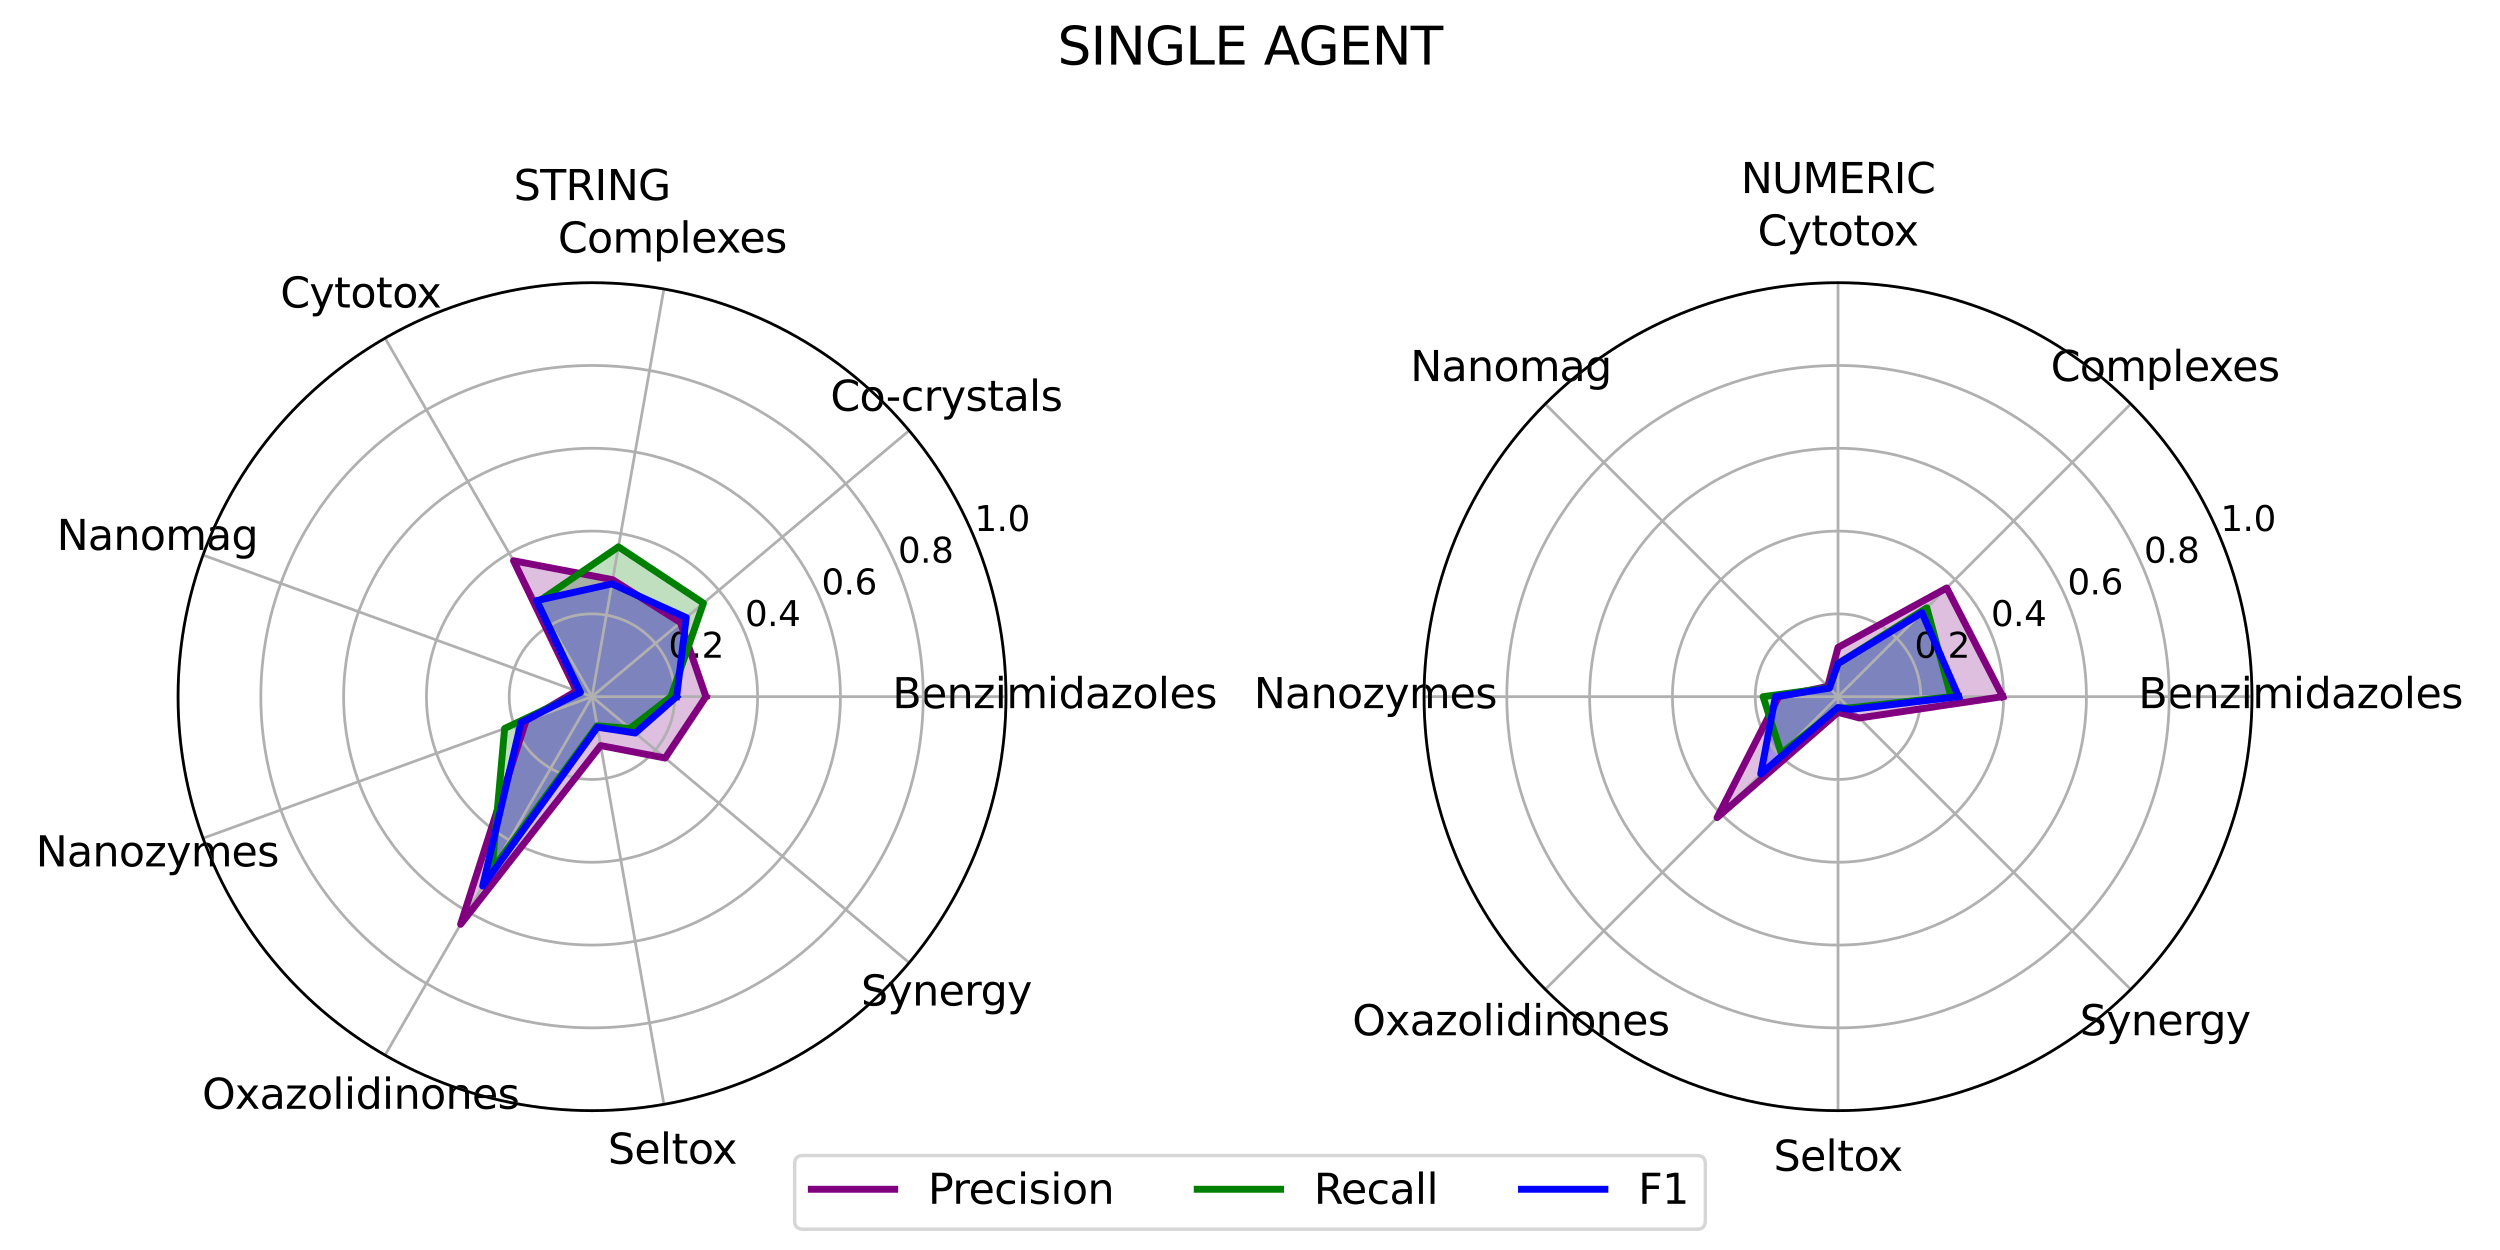 <?xml version="1.0" encoding="utf-8" standalone="no"?>
<!DOCTYPE svg PUBLIC "-//W3C//DTD SVG 1.1//EN"
  "http://www.w3.org/Graphics/SVG/1.1/DTD/svg11.dtd">
<svg xmlns:xlink="http://www.w3.org/1999/xlink" width="720pt" height="360pt" viewBox="0 0 720 360" xmlns="http://www.w3.org/2000/svg" version="1.1">
 <defs>
  <style type="text/css">*{stroke-linejoin: round; stroke-linecap: butt}</style>
 </defs>
 <g id="figure_1">
  <g id="patch_1">
   <path d="M 0 360 
L 720 360 
L 720 0 
L 0 0 
z
" style="fill: #ffffff"/>
  </g>
  <g id="axes_1">
   <g id="patch_2">
    <path d="M 289.734 200.64 
C 289.734 184.983 286.65 169.478 280.658 155.012 
C 274.666 140.547 265.883 127.403 254.812 116.331 
C 243.741 105.26 230.596 96.477 216.131 90.485 
C 201.665 84.494 186.16 81.409 170.503 81.409 
C 154.846 81.409 139.341 84.494 124.876 90.485 
C 110.41 96.477 97.266 105.26 86.194 116.331 
C 75.123 127.403 66.34 140.547 60.349 155.012 
C 54.357 169.478 51.273 184.983 51.273 200.64 
C 51.273 216.297 54.357 231.802 60.349 246.268 
C 66.34 260.733 75.123 273.877 86.194 284.949 
C 97.266 296.02 110.41 304.803 124.876 310.795 
C 139.341 316.786 154.846 319.871 170.503 319.871 
C 186.16 319.871 201.665 316.786 216.131 310.795 
C 230.596 304.803 243.741 296.02 254.812 284.949 
C 265.883 273.877 274.666 260.733 280.658 246.268 
C 286.65 231.802 289.734 216.297 289.734 200.64 
M 170.503 200.64 
C 170.503 200.64 170.503 200.64 170.503 200.64 
C 170.503 200.64 170.503 200.64 170.503 200.64 
C 170.503 200.64 170.503 200.64 170.503 200.64 
C 170.503 200.64 170.503 200.64 170.503 200.64 
C 170.503 200.64 170.503 200.64 170.503 200.64 
C 170.503 200.64 170.503 200.64 170.503 200.64 
C 170.503 200.64 170.503 200.64 170.503 200.64 
C 170.503 200.64 170.503 200.64 170.503 200.64 
C 170.503 200.64 170.503 200.64 170.503 200.64 
C 170.503 200.64 170.503 200.64 170.503 200.64 
C 170.503 200.64 170.503 200.64 170.503 200.64 
C 170.503 200.64 170.503 200.64 170.503 200.64 
C 170.503 200.64 170.503 200.64 170.503 200.64 
C 170.503 200.64 170.503 200.64 170.503 200.64 
C 170.503 200.64 170.503 200.64 170.503 200.64 
C 170.503 200.64 170.503 200.64 170.503 200.64 
z
" style="fill: #ffffff"/>
   </g>
   <g id="patch_3">
    <path d="M 203.302 200.64 
L 195.964 179.276 
L 176.441 166.964 
L 147.899 161.489 
L 166.002 199.002 
L 151.49 207.56 
L 132.656 266.194 
L 172.987 214.729 
L 191.57 218.317 
z
" clip-path="url(#pfe4221597b)" style="fill: #800080; opacity: 0.25; stroke: #800080; stroke-linejoin: miter"/>
   </g>
   <g id="patch_4">
    <path d="M 193.232 200.64 
L 202.588 173.718 
L 178.111 157.496 
L 154.793 173.429 
L 167.195 199.436 
L 145.334 209.801 
L 141.676 250.571 
L 171.983 209.034 
L 181.418 209.798 
z
" clip-path="url(#pfe4221597b)" style="fill: #008000; opacity: 0.25; stroke: #008000; stroke-linejoin: miter"/>
   </g>
   <g id="patch_5">
    <path d="M 194.867 200.64 
L 197.636 177.873 
L 176.232 168.151 
L 154.531 172.975 
L 167.093 199.399 
L 150.047 208.086 
L 139.009 255.189 
L 172.054 209.434 
L 182.978 211.107 
z
" clip-path="url(#pfe4221597b)" style="fill: #0000ff; opacity: 0.25; stroke: #0000ff; stroke-linejoin: miter"/>
   </g>
   <g id="matplotlib.axis_1">
    <g id="xtick_1">
     <g id="line2d_1">
      <path d="M 170.503 200.64 
L 289.734 200.64 
" clip-path="url(#pfe4221597b)" style="fill: none; stroke: #b0b0b0; stroke-width: 0.8; stroke-linecap: square"/>
     </g>
     <g id="text_1">
      <!-- Benzimidazoles -->
      <g transform="translate(257.005 203.951) scale(0.12 -0.12)">
       <defs>
        <path id="DejaVuSans-42" d="M 1259 2228 
L 1259 519 
L 2272 519 
Q 2781 519 3026 730 
Q 3272 941 3272 1375 
Q 3272 1813 3026 2020 
Q 2781 2228 2272 2228 
L 1259 2228 
z
M 1259 4147 
L 1259 2741 
L 2194 2741 
Q 2656 2741 2882 2914 
Q 3109 3088 3109 3444 
Q 3109 3797 2882 3972 
Q 2656 4147 2194 4147 
L 1259 4147 
z
M 628 4666 
L 2241 4666 
Q 2963 4666 3353 4366 
Q 3744 4066 3744 3513 
Q 3744 3084 3544 2831 
Q 3344 2578 2956 2516 
Q 3422 2416 3680 2098 
Q 3938 1781 3938 1306 
Q 3938 681 3513 340 
Q 3088 0 2303 0 
L 628 0 
L 628 4666 
z
" transform="scale(0.016)"/>
        <path id="DejaVuSans-65" d="M 3597 1894 
L 3597 1613 
L 953 1613 
Q 991 1019 1311 708 
Q 1631 397 2203 397 
Q 2534 397 2845 478 
Q 3156 559 3463 722 
L 3463 178 
Q 3153 47 2828 -22 
Q 2503 -91 2169 -91 
Q 1331 -91 842 396 
Q 353 884 353 1716 
Q 353 2575 817 3079 
Q 1281 3584 2069 3584 
Q 2775 3584 3186 3129 
Q 3597 2675 3597 1894 
z
M 3022 2063 
Q 3016 2534 2758 2815 
Q 2500 3097 2075 3097 
Q 1594 3097 1305 2825 
Q 1016 2553 972 2059 
L 3022 2063 
z
" transform="scale(0.016)"/>
        <path id="DejaVuSans-6e" d="M 3513 2113 
L 3513 0 
L 2938 0 
L 2938 2094 
Q 2938 2591 2744 2837 
Q 2550 3084 2163 3084 
Q 1697 3084 1428 2787 
Q 1159 2491 1159 1978 
L 1159 0 
L 581 0 
L 581 3500 
L 1159 3500 
L 1159 2956 
Q 1366 3272 1645 3428 
Q 1925 3584 2291 3584 
Q 2894 3584 3203 3211 
Q 3513 2838 3513 2113 
z
" transform="scale(0.016)"/>
        <path id="DejaVuSans-7a" d="M 353 3500 
L 3084 3500 
L 3084 2975 
L 922 459 
L 3084 459 
L 3084 0 
L 275 0 
L 275 525 
L 2438 3041 
L 353 3041 
L 353 3500 
z
" transform="scale(0.016)"/>
        <path id="DejaVuSans-69" d="M 603 3500 
L 1178 3500 
L 1178 0 
L 603 0 
L 603 3500 
z
M 603 4863 
L 1178 4863 
L 1178 4134 
L 603 4134 
L 603 4863 
z
" transform="scale(0.016)"/>
        <path id="DejaVuSans-6d" d="M 3328 2828 
Q 3544 3216 3844 3400 
Q 4144 3584 4550 3584 
Q 5097 3584 5394 3201 
Q 5691 2819 5691 2113 
L 5691 0 
L 5113 0 
L 5113 2094 
Q 5113 2597 4934 2840 
Q 4756 3084 4391 3084 
Q 3944 3084 3684 2787 
Q 3425 2491 3425 1978 
L 3425 0 
L 2847 0 
L 2847 2094 
Q 2847 2600 2669 2842 
Q 2491 3084 2119 3084 
Q 1678 3084 1418 2786 
Q 1159 2488 1159 1978 
L 1159 0 
L 581 0 
L 581 3500 
L 1159 3500 
L 1159 2956 
Q 1356 3278 1631 3431 
Q 1906 3584 2284 3584 
Q 2666 3584 2933 3390 
Q 3200 3197 3328 2828 
z
" transform="scale(0.016)"/>
        <path id="DejaVuSans-64" d="M 2906 2969 
L 2906 4863 
L 3481 4863 
L 3481 0 
L 2906 0 
L 2906 525 
Q 2725 213 2448 61 
Q 2172 -91 1784 -91 
Q 1150 -91 751 415 
Q 353 922 353 1747 
Q 353 2572 751 3078 
Q 1150 3584 1784 3584 
Q 2172 3584 2448 3432 
Q 2725 3281 2906 2969 
z
M 947 1747 
Q 947 1113 1208 752 
Q 1469 391 1925 391 
Q 2381 391 2643 752 
Q 2906 1113 2906 1747 
Q 2906 2381 2643 2742 
Q 2381 3103 1925 3103 
Q 1469 3103 1208 2742 
Q 947 2381 947 1747 
z
" transform="scale(0.016)"/>
        <path id="DejaVuSans-61" d="M 2194 1759 
Q 1497 1759 1228 1600 
Q 959 1441 959 1056 
Q 959 750 1161 570 
Q 1363 391 1709 391 
Q 2188 391 2477 730 
Q 2766 1069 2766 1631 
L 2766 1759 
L 2194 1759 
z
M 3341 1997 
L 3341 0 
L 2766 0 
L 2766 531 
Q 2569 213 2275 61 
Q 1981 -91 1556 -91 
Q 1019 -91 701 211 
Q 384 513 384 1019 
Q 384 1609 779 1909 
Q 1175 2209 1959 2209 
L 2766 2209 
L 2766 2266 
Q 2766 2663 2505 2880 
Q 2244 3097 1772 3097 
Q 1472 3097 1187 3025 
Q 903 2953 641 2809 
L 641 3341 
Q 956 3463 1253 3523 
Q 1550 3584 1831 3584 
Q 2591 3584 2966 3190 
Q 3341 2797 3341 1997 
z
" transform="scale(0.016)"/>
        <path id="DejaVuSans-6f" d="M 1959 3097 
Q 1497 3097 1228 2736 
Q 959 2375 959 1747 
Q 959 1119 1226 758 
Q 1494 397 1959 397 
Q 2419 397 2687 759 
Q 2956 1122 2956 1747 
Q 2956 2369 2687 2733 
Q 2419 3097 1959 3097 
z
M 1959 3584 
Q 2709 3584 3137 3096 
Q 3566 2609 3566 1747 
Q 3566 888 3137 398 
Q 2709 -91 1959 -91 
Q 1206 -91 779 398 
Q 353 888 353 1747 
Q 353 2609 779 3096 
Q 1206 3584 1959 3584 
z
" transform="scale(0.016)"/>
        <path id="DejaVuSans-6c" d="M 603 4863 
L 1178 4863 
L 1178 0 
L 603 0 
L 603 4863 
z
" transform="scale(0.016)"/>
        <path id="DejaVuSans-73" d="M 2834 3397 
L 2834 2853 
Q 2591 2978 2328 3040 
Q 2066 3103 1784 3103 
Q 1356 3103 1142 2972 
Q 928 2841 928 2578 
Q 928 2378 1081 2264 
Q 1234 2150 1697 2047 
L 1894 2003 
Q 2506 1872 2764 1633 
Q 3022 1394 3022 966 
Q 3022 478 2636 193 
Q 2250 -91 1575 -91 
Q 1294 -91 989 -36 
Q 684 19 347 128 
L 347 722 
Q 666 556 975 473 
Q 1284 391 1588 391 
Q 1994 391 2212 530 
Q 2431 669 2431 922 
Q 2431 1156 2273 1281 
Q 2116 1406 1581 1522 
L 1381 1569 
Q 847 1681 609 1914 
Q 372 2147 372 2553 
Q 372 3047 722 3315 
Q 1072 3584 1716 3584 
Q 2034 3584 2315 3537 
Q 2597 3491 2834 3397 
z
" transform="scale(0.016)"/>
       </defs>
       <use xlink:href="#DejaVuSans-42"/>
       <use xlink:href="#DejaVuSans-65" x="68.604"/>
       <use xlink:href="#DejaVuSans-6e" x="130.127"/>
       <use xlink:href="#DejaVuSans-7a" x="193.506"/>
       <use xlink:href="#DejaVuSans-69" x="245.996"/>
       <use xlink:href="#DejaVuSans-6d" x="273.779"/>
       <use xlink:href="#DejaVuSans-69" x="371.191"/>
       <use xlink:href="#DejaVuSans-64" x="398.975"/>
       <use xlink:href="#DejaVuSans-61" x="462.451"/>
       <use xlink:href="#DejaVuSans-7a" x="523.73"/>
       <use xlink:href="#DejaVuSans-6f" x="576.221"/>
       <use xlink:href="#DejaVuSans-6c" x="637.402"/>
       <use xlink:href="#DejaVuSans-65" x="665.186"/>
       <use xlink:href="#DejaVuSans-73" x="726.709"/>
      </g>
     </g>
    </g>
    <g id="xtick_2">
     <g id="line2d_2">
      <path d="M 170.503 200.64 
L 261.839 124 
" clip-path="url(#pfe4221597b)" style="fill: none; stroke: #b0b0b0; stroke-width: 0.8; stroke-linecap: square"/>
     </g>
     <g id="text_2">
      <!-- Co-crystals -->
      <g transform="translate(239.162 118.312) scale(0.12 -0.12)">
       <defs>
        <path id="DejaVuSans-43" d="M 4122 4306 
L 4122 3641 
Q 3803 3938 3442 4084 
Q 3081 4231 2675 4231 
Q 1875 4231 1450 3742 
Q 1025 3253 1025 2328 
Q 1025 1406 1450 917 
Q 1875 428 2675 428 
Q 3081 428 3442 575 
Q 3803 722 4122 1019 
L 4122 359 
Q 3791 134 3420 21 
Q 3050 -91 2638 -91 
Q 1578 -91 968 557 
Q 359 1206 359 2328 
Q 359 3453 968 4101 
Q 1578 4750 2638 4750 
Q 3056 4750 3426 4639 
Q 3797 4528 4122 4306 
z
" transform="scale(0.016)"/>
        <path id="DejaVuSans-2d" d="M 313 2009 
L 1997 2009 
L 1997 1497 
L 313 1497 
L 313 2009 
z
" transform="scale(0.016)"/>
        <path id="DejaVuSans-63" d="M 3122 3366 
L 3122 2828 
Q 2878 2963 2633 3030 
Q 2388 3097 2138 3097 
Q 1578 3097 1268 2742 
Q 959 2388 959 1747 
Q 959 1106 1268 751 
Q 1578 397 2138 397 
Q 2388 397 2633 464 
Q 2878 531 3122 666 
L 3122 134 
Q 2881 22 2623 -34 
Q 2366 -91 2075 -91 
Q 1284 -91 818 406 
Q 353 903 353 1747 
Q 353 2603 823 3093 
Q 1294 3584 2113 3584 
Q 2378 3584 2631 3529 
Q 2884 3475 3122 3366 
z
" transform="scale(0.016)"/>
        <path id="DejaVuSans-72" d="M 2631 2963 
Q 2534 3019 2420 3045 
Q 2306 3072 2169 3072 
Q 1681 3072 1420 2755 
Q 1159 2438 1159 1844 
L 1159 0 
L 581 0 
L 581 3500 
L 1159 3500 
L 1159 2956 
Q 1341 3275 1631 3429 
Q 1922 3584 2338 3584 
Q 2397 3584 2469 3576 
Q 2541 3569 2628 3553 
L 2631 2963 
z
" transform="scale(0.016)"/>
        <path id="DejaVuSans-79" d="M 2059 -325 
Q 1816 -950 1584 -1140 
Q 1353 -1331 966 -1331 
L 506 -1331 
L 506 -850 
L 844 -850 
Q 1081 -850 1212 -737 
Q 1344 -625 1503 -206 
L 1606 56 
L 191 3500 
L 800 3500 
L 1894 763 
L 2988 3500 
L 3597 3500 
L 2059 -325 
z
" transform="scale(0.016)"/>
        <path id="DejaVuSans-74" d="M 1172 4494 
L 1172 3500 
L 2356 3500 
L 2356 3053 
L 1172 3053 
L 1172 1153 
Q 1172 725 1289 603 
Q 1406 481 1766 481 
L 2356 481 
L 2356 0 
L 1766 0 
Q 1100 0 847 248 
Q 594 497 594 1153 
L 594 3053 
L 172 3053 
L 172 3500 
L 594 3500 
L 594 4494 
L 1172 4494 
z
" transform="scale(0.016)"/>
       </defs>
       <use xlink:href="#DejaVuSans-43"/>
       <use xlink:href="#DejaVuSans-6f" x="69.824"/>
       <use xlink:href="#DejaVuSans-2d" x="132.881"/>
       <use xlink:href="#DejaVuSans-63" x="168.965"/>
       <use xlink:href="#DejaVuSans-72" x="223.945"/>
       <use xlink:href="#DejaVuSans-79" x="265.059"/>
       <use xlink:href="#DejaVuSans-73" x="324.238"/>
       <use xlink:href="#DejaVuSans-74" x="376.338"/>
       <use xlink:href="#DejaVuSans-61" x="415.547"/>
       <use xlink:href="#DejaVuSans-6c" x="476.826"/>
       <use xlink:href="#DejaVuSans-73" x="504.609"/>
      </g>
     </g>
    </g>
    <g id="xtick_3">
     <g id="line2d_3">
      <path d="M 170.503 200.64 
L 191.207 83.221 
" clip-path="url(#pfe4221597b)" style="fill: none; stroke: #b0b0b0; stroke-width: 0.8; stroke-linecap: square"/>
     </g>
     <g id="text_3">
      <!-- Complexes -->
      <g transform="translate(160.689 72.745) scale(0.12 -0.12)">
       <defs>
        <path id="DejaVuSans-70" d="M 1159 525 
L 1159 -1331 
L 581 -1331 
L 581 3500 
L 1159 3500 
L 1159 2969 
Q 1341 3281 1617 3432 
Q 1894 3584 2278 3584 
Q 2916 3584 3314 3078 
Q 3713 2572 3713 1747 
Q 3713 922 3314 415 
Q 2916 -91 2278 -91 
Q 1894 -91 1617 61 
Q 1341 213 1159 525 
z
M 3116 1747 
Q 3116 2381 2855 2742 
Q 2594 3103 2138 3103 
Q 1681 3103 1420 2742 
Q 1159 2381 1159 1747 
Q 1159 1113 1420 752 
Q 1681 391 2138 391 
Q 2594 391 2855 752 
Q 3116 1113 3116 1747 
z
" transform="scale(0.016)"/>
        <path id="DejaVuSans-78" d="M 3513 3500 
L 2247 1797 
L 3578 0 
L 2900 0 
L 1881 1375 
L 863 0 
L 184 0 
L 1544 1831 
L 300 3500 
L 978 3500 
L 1906 2253 
L 2834 3500 
L 3513 3500 
z
" transform="scale(0.016)"/>
       </defs>
       <use xlink:href="#DejaVuSans-43"/>
       <use xlink:href="#DejaVuSans-6f" x="69.824"/>
       <use xlink:href="#DejaVuSans-6d" x="131.006"/>
       <use xlink:href="#DejaVuSans-70" x="228.418"/>
       <use xlink:href="#DejaVuSans-6c" x="291.895"/>
       <use xlink:href="#DejaVuSans-65" x="319.678"/>
       <use xlink:href="#DejaVuSans-78" x="379.451"/>
       <use xlink:href="#DejaVuSans-65" x="435.506"/>
       <use xlink:href="#DejaVuSans-73" x="497.029"/>
      </g>
     </g>
    </g>
    <g id="xtick_4">
     <g id="line2d_4">
      <path d="M 170.503 200.64 
L 110.888 97.383 
" clip-path="url(#pfe4221597b)" style="fill: none; stroke: #b0b0b0; stroke-width: 0.8; stroke-linecap: square"/>
     </g>
     <g id="text_4">
      <!-- Cytotox -->
      <g transform="translate(80.736 88.57) scale(0.12 -0.12)">
       <use xlink:href="#DejaVuSans-43"/>
       <use xlink:href="#DejaVuSans-79" x="69.824"/>
       <use xlink:href="#DejaVuSans-74" x="129.004"/>
       <use xlink:href="#DejaVuSans-6f" x="168.213"/>
       <use xlink:href="#DejaVuSans-74" x="229.395"/>
       <use xlink:href="#DejaVuSans-6f" x="268.604"/>
       <use xlink:href="#DejaVuSans-78" x="326.66"/>
      </g>
     </g>
    </g>
    <g id="xtick_5">
     <g id="line2d_5">
      <path d="M 170.503 200.64 
L 58.463 159.861 
" clip-path="url(#pfe4221597b)" style="fill: none; stroke: #b0b0b0; stroke-width: 0.8; stroke-linecap: square"/>
     </g>
     <g id="text_5">
      <!-- Nanomag -->
      <g transform="translate(16.338 158.384) scale(0.12 -0.12)">
       <defs>
        <path id="DejaVuSans-4e" d="M 628 4666 
L 1478 4666 
L 3547 763 
L 3547 4666 
L 4159 4666 
L 4159 0 
L 3309 0 
L 1241 3903 
L 1241 0 
L 628 0 
L 628 4666 
z
" transform="scale(0.016)"/>
        <path id="DejaVuSans-67" d="M 2906 1791 
Q 2906 2416 2648 2759 
Q 2391 3103 1925 3103 
Q 1463 3103 1205 2759 
Q 947 2416 947 1791 
Q 947 1169 1205 825 
Q 1463 481 1925 481 
Q 2391 481 2648 825 
Q 2906 1169 2906 1791 
z
M 3481 434 
Q 3481 -459 3084 -895 
Q 2688 -1331 1869 -1331 
Q 1566 -1331 1297 -1286 
Q 1028 -1241 775 -1147 
L 775 -588 
Q 1028 -725 1275 -790 
Q 1522 -856 1778 -856 
Q 2344 -856 2625 -561 
Q 2906 -266 2906 331 
L 2906 616 
Q 2728 306 2450 153 
Q 2172 0 1784 0 
Q 1141 0 747 490 
Q 353 981 353 1791 
Q 353 2603 747 3093 
Q 1141 3584 1784 3584 
Q 2172 3584 2450 3431 
Q 2728 3278 2906 2969 
L 2906 3500 
L 3481 3500 
L 3481 434 
z
" transform="scale(0.016)"/>
       </defs>
       <use xlink:href="#DejaVuSans-4e"/>
       <use xlink:href="#DejaVuSans-61" x="74.805"/>
       <use xlink:href="#DejaVuSans-6e" x="136.084"/>
       <use xlink:href="#DejaVuSans-6f" x="199.463"/>
       <use xlink:href="#DejaVuSans-6d" x="260.645"/>
       <use xlink:href="#DejaVuSans-61" x="358.057"/>
       <use xlink:href="#DejaVuSans-67" x="419.336"/>
      </g>
     </g>
    </g>
    <g id="xtick_6">
     <g id="line2d_6">
      <path d="M 170.503 200.64 
L 58.463 241.419 
" clip-path="url(#pfe4221597b)" style="fill: none; stroke: #b0b0b0; stroke-width: 0.8; stroke-linecap: square"/>
     </g>
     <g id="text_6">
      <!-- Nanozymes -->
      <g transform="translate(10.306 249.519) scale(0.12 -0.12)">
       <use xlink:href="#DejaVuSans-4e"/>
       <use xlink:href="#DejaVuSans-61" x="74.805"/>
       <use xlink:href="#DejaVuSans-6e" x="136.084"/>
       <use xlink:href="#DejaVuSans-6f" x="199.463"/>
       <use xlink:href="#DejaVuSans-7a" x="260.645"/>
       <use xlink:href="#DejaVuSans-79" x="313.135"/>
       <use xlink:href="#DejaVuSans-6d" x="372.314"/>
       <use xlink:href="#DejaVuSans-65" x="469.727"/>
       <use xlink:href="#DejaVuSans-73" x="531.25"/>
      </g>
     </g>
    </g>
    <g id="xtick_7">
     <g id="line2d_7">
      <path d="M 170.503 200.64 
L 110.888 303.897 
" clip-path="url(#pfe4221597b)" style="fill: none; stroke: #b0b0b0; stroke-width: 0.8; stroke-linecap: square"/>
     </g>
     <g id="text_7">
      <!-- Oxazolidinones -->
      <g transform="translate(58.213 319.332) scale(0.12 -0.12)">
       <defs>
        <path id="DejaVuSans-4f" d="M 2522 4238 
Q 1834 4238 1429 3725 
Q 1025 3213 1025 2328 
Q 1025 1447 1429 934 
Q 1834 422 2522 422 
Q 3209 422 3611 934 
Q 4013 1447 4013 2328 
Q 4013 3213 3611 3725 
Q 3209 4238 2522 4238 
z
M 2522 4750 
Q 3503 4750 4090 4092 
Q 4678 3434 4678 2328 
Q 4678 1225 4090 567 
Q 3503 -91 2522 -91 
Q 1538 -91 948 565 
Q 359 1222 359 2328 
Q 359 3434 948 4092 
Q 1538 4750 2522 4750 
z
" transform="scale(0.016)"/>
       </defs>
       <use xlink:href="#DejaVuSans-4f"/>
       <use xlink:href="#DejaVuSans-78" x="78.711"/>
       <use xlink:href="#DejaVuSans-61" x="137.891"/>
       <use xlink:href="#DejaVuSans-7a" x="199.17"/>
       <use xlink:href="#DejaVuSans-6f" x="251.66"/>
       <use xlink:href="#DejaVuSans-6c" x="312.842"/>
       <use xlink:href="#DejaVuSans-69" x="340.625"/>
       <use xlink:href="#DejaVuSans-64" x="368.408"/>
       <use xlink:href="#DejaVuSans-69" x="431.885"/>
       <use xlink:href="#DejaVuSans-6e" x="459.668"/>
       <use xlink:href="#DejaVuSans-6f" x="523.047"/>
       <use xlink:href="#DejaVuSans-6e" x="584.229"/>
       <use xlink:href="#DejaVuSans-65" x="647.607"/>
       <use xlink:href="#DejaVuSans-73" x="709.131"/>
      </g>
     </g>
    </g>
    <g id="xtick_8">
     <g id="line2d_8">
      <path d="M 170.503 200.64 
L 191.207 318.059 
" clip-path="url(#pfe4221597b)" style="fill: none; stroke: #b0b0b0; stroke-width: 0.8; stroke-linecap: square"/>
     </g>
     <g id="text_8">
      <!-- Seltox -->
      <g transform="translate(175.083 335.158) scale(0.12 -0.12)">
       <defs>
        <path id="DejaVuSans-53" d="M 3425 4513 
L 3425 3897 
Q 3066 4069 2747 4153 
Q 2428 4238 2131 4238 
Q 1616 4238 1336 4038 
Q 1056 3838 1056 3469 
Q 1056 3159 1242 3001 
Q 1428 2844 1947 2747 
L 2328 2669 
Q 3034 2534 3370 2195 
Q 3706 1856 3706 1288 
Q 3706 609 3251 259 
Q 2797 -91 1919 -91 
Q 1588 -91 1214 -16 
Q 841 59 441 206 
L 441 856 
Q 825 641 1194 531 
Q 1563 422 1919 422 
Q 2459 422 2753 634 
Q 3047 847 3047 1241 
Q 3047 1584 2836 1778 
Q 2625 1972 2144 2069 
L 1759 2144 
Q 1053 2284 737 2584 
Q 422 2884 422 3419 
Q 422 4038 858 4394 
Q 1294 4750 2059 4750 
Q 2388 4750 2728 4690 
Q 3069 4631 3425 4513 
z
" transform="scale(0.016)"/>
       </defs>
       <use xlink:href="#DejaVuSans-53"/>
       <use xlink:href="#DejaVuSans-65" x="63.477"/>
       <use xlink:href="#DejaVuSans-6c" x="125"/>
       <use xlink:href="#DejaVuSans-74" x="152.783"/>
       <use xlink:href="#DejaVuSans-6f" x="191.992"/>
       <use xlink:href="#DejaVuSans-78" x="250.049"/>
      </g>
     </g>
    </g>
    <g id="xtick_9">
     <g id="line2d_9">
      <path d="M 170.503 200.64 
L 261.839 277.28 
" clip-path="url(#pfe4221597b)" style="fill: none; stroke: #b0b0b0; stroke-width: 0.8; stroke-linecap: square"/>
     </g>
     <g id="text_9">
      <!-- Synergy -->
      <g transform="translate(247.987 289.59) scale(0.12 -0.12)">
       <use xlink:href="#DejaVuSans-53"/>
       <use xlink:href="#DejaVuSans-79" x="63.477"/>
       <use xlink:href="#DejaVuSans-6e" x="122.656"/>
       <use xlink:href="#DejaVuSans-65" x="186.035"/>
       <use xlink:href="#DejaVuSans-72" x="247.559"/>
       <use xlink:href="#DejaVuSans-67" x="286.922"/>
       <use xlink:href="#DejaVuSans-79" x="350.398"/>
      </g>
     </g>
    </g>
   </g>
   <g id="matplotlib.axis_2">
    <g id="ytick_1">
     <g id="line2d_10">
      <path d="M 194.349 200.64 
C 194.349 197.509 193.733 194.408 192.534 191.514 
C 191.336 188.621 189.579 185.993 187.365 183.778 
C 185.151 181.564 182.522 179.807 179.629 178.609 
C 176.736 177.411 173.635 176.794 170.503 176.794 
C 167.372 176.794 164.271 177.411 161.378 178.609 
C 158.485 179.807 155.856 181.564 153.641 183.778 
C 151.427 185.993 149.671 188.621 148.472 191.514 
C 147.274 194.408 146.657 197.509 146.657 200.64 
C 146.657 203.771 147.274 206.872 148.472 209.766 
C 149.671 212.659 151.427 215.287 153.641 217.502 
C 155.856 219.716 158.485 221.473 161.378 222.671 
C 164.271 223.869 167.372 224.486 170.503 224.486 
C 173.635 224.486 176.736 223.869 179.629 222.671 
C 182.522 221.473 185.151 219.716 187.365 217.502 
C 189.579 215.287 191.336 212.659 192.534 209.766 
C 193.733 206.872 194.349 203.771 194.349 200.64 
" clip-path="url(#pfe4221597b)" style="fill: none; stroke: #b0b0b0; stroke-width: 0.8; stroke-linecap: square"/>
     </g>
     <g id="text_10">
      <!-- 0.2 -->
      <g transform="translate(192.534 189.435) scale(0.1 -0.1)">
       <defs>
        <path id="DejaVuSans-30" d="M 2034 4250 
Q 1547 4250 1301 3770 
Q 1056 3291 1056 2328 
Q 1056 1369 1301 889 
Q 1547 409 2034 409 
Q 2525 409 2770 889 
Q 3016 1369 3016 2328 
Q 3016 3291 2770 3770 
Q 2525 4250 2034 4250 
z
M 2034 4750 
Q 2819 4750 3233 4129 
Q 3647 3509 3647 2328 
Q 3647 1150 3233 529 
Q 2819 -91 2034 -91 
Q 1250 -91 836 529 
Q 422 1150 422 2328 
Q 422 3509 836 4129 
Q 1250 4750 2034 4750 
z
" transform="scale(0.016)"/>
        <path id="DejaVuSans-2e" d="M 684 794 
L 1344 794 
L 1344 0 
L 684 0 
L 684 794 
z
" transform="scale(0.016)"/>
        <path id="DejaVuSans-32" d="M 1228 531 
L 3431 531 
L 3431 0 
L 469 0 
L 469 531 
Q 828 903 1448 1529 
Q 2069 2156 2228 2338 
Q 2531 2678 2651 2914 
Q 2772 3150 2772 3378 
Q 2772 3750 2511 3984 
Q 2250 4219 1831 4219 
Q 1534 4219 1204 4116 
Q 875 4013 500 3803 
L 500 4441 
Q 881 4594 1212 4672 
Q 1544 4750 1819 4750 
Q 2544 4750 2975 4387 
Q 3406 4025 3406 3419 
Q 3406 3131 3298 2873 
Q 3191 2616 2906 2266 
Q 2828 2175 2409 1742 
Q 1991 1309 1228 531 
z
" transform="scale(0.016)"/>
       </defs>
       <use xlink:href="#DejaVuSans-30"/>
       <use xlink:href="#DejaVuSans-2e" x="63.623"/>
       <use xlink:href="#DejaVuSans-32" x="95.41"/>
      </g>
     </g>
    </g>
    <g id="ytick_2">
     <g id="line2d_11">
      <path d="M 218.195 200.64 
C 218.195 194.377 216.962 188.175 214.565 182.389 
C 212.168 176.603 208.655 171.345 204.227 166.916 
C 199.798 162.488 194.54 158.975 188.754 156.578 
C 182.968 154.181 176.766 152.948 170.503 152.948 
C 164.24 152.948 158.038 154.181 152.252 156.578 
C 146.466 158.975 141.208 162.488 136.78 166.916 
C 132.351 171.345 128.838 176.603 126.441 182.389 
C 124.045 188.175 122.811 194.377 122.811 200.64 
C 122.811 206.903 124.045 213.105 126.441 218.891 
C 128.838 224.677 132.351 229.935 136.78 234.364 
C 141.208 238.792 146.466 242.305 152.252 244.702 
C 158.038 247.099 164.24 248.332 170.503 248.332 
C 176.766 248.332 182.968 247.099 188.754 244.702 
C 194.54 242.305 199.798 238.792 204.227 234.364 
C 208.655 229.935 212.168 224.677 214.565 218.891 
C 216.962 213.105 218.195 206.903 218.195 200.64 
" clip-path="url(#pfe4221597b)" style="fill: none; stroke: #b0b0b0; stroke-width: 0.8; stroke-linecap: square"/>
     </g>
     <g id="text_11">
      <!-- 0.4 -->
      <g transform="translate(214.565 180.309) scale(0.1 -0.1)">
       <defs>
        <path id="DejaVuSans-34" d="M 2419 4116 
L 825 1625 
L 2419 1625 
L 2419 4116 
z
M 2253 4666 
L 3047 4666 
L 3047 1625 
L 3713 1625 
L 3713 1100 
L 3047 1100 
L 3047 0 
L 2419 0 
L 2419 1100 
L 313 1100 
L 313 1709 
L 2253 4666 
z
" transform="scale(0.016)"/>
       </defs>
       <use xlink:href="#DejaVuSans-30"/>
       <use xlink:href="#DejaVuSans-2e" x="63.623"/>
       <use xlink:href="#DejaVuSans-34" x="95.41"/>
      </g>
     </g>
    </g>
    <g id="ytick_3">
     <g id="line2d_12">
      <path d="M 242.042 200.64 
C 242.042 191.246 240.191 181.943 236.596 173.263 
C 233.001 164.584 227.731 156.698 221.088 150.055 
C 214.446 143.412 206.559 138.142 197.88 134.547 
C 189.201 130.952 179.898 129.102 170.503 129.102 
C 161.109 129.102 151.806 130.952 143.127 134.547 
C 134.447 138.142 126.561 143.412 119.918 150.055 
C 113.275 156.698 108.005 164.584 104.41 173.263 
C 100.815 181.943 98.965 191.246 98.965 200.64 
C 98.965 210.034 100.815 219.337 104.41 228.017 
C 108.005 236.696 113.275 244.582 119.918 251.225 
C 126.561 257.868 134.447 263.138 143.127 266.733 
C 151.806 270.328 161.109 272.178 170.503 272.178 
C 179.898 272.178 189.201 270.328 197.88 266.733 
C 206.559 263.138 214.446 257.868 221.088 251.225 
C 227.731 244.582 233.001 236.696 236.596 228.017 
C 240.191 219.337 242.042 210.034 242.042 200.64 
" clip-path="url(#pfe4221597b)" style="fill: none; stroke: #b0b0b0; stroke-width: 0.8; stroke-linecap: square"/>
     </g>
     <g id="text_12">
      <!-- 0.6 -->
      <g transform="translate(236.596 171.184) scale(0.1 -0.1)">
       <defs>
        <path id="DejaVuSans-36" d="M 2113 2584 
Q 1688 2584 1439 2293 
Q 1191 2003 1191 1497 
Q 1191 994 1439 701 
Q 1688 409 2113 409 
Q 2538 409 2786 701 
Q 3034 994 3034 1497 
Q 3034 2003 2786 2293 
Q 2538 2584 2113 2584 
z
M 3366 4563 
L 3366 3988 
Q 3128 4100 2886 4159 
Q 2644 4219 2406 4219 
Q 1781 4219 1451 3797 
Q 1122 3375 1075 2522 
Q 1259 2794 1537 2939 
Q 1816 3084 2150 3084 
Q 2853 3084 3261 2657 
Q 3669 2231 3669 1497 
Q 3669 778 3244 343 
Q 2819 -91 2113 -91 
Q 1303 -91 875 529 
Q 447 1150 447 2328 
Q 447 3434 972 4092 
Q 1497 4750 2381 4750 
Q 2619 4750 2861 4703 
Q 3103 4656 3366 4563 
z
" transform="scale(0.016)"/>
       </defs>
       <use xlink:href="#DejaVuSans-30"/>
       <use xlink:href="#DejaVuSans-2e" x="63.623"/>
       <use xlink:href="#DejaVuSans-36" x="95.41"/>
      </g>
     </g>
    </g>
    <g id="ytick_4">
     <g id="line2d_13">
      <path d="M 265.888 200.64 
C 265.888 188.114 263.42 175.71 258.627 164.138 
C 253.834 152.566 246.807 142.05 237.95 133.193 
C 229.093 124.336 218.578 117.31 207.005 112.516 
C 195.433 107.723 183.029 105.256 170.503 105.256 
C 157.977 105.256 145.573 107.723 134.001 112.516 
C 122.429 117.31 111.913 124.336 103.056 133.193 
C 94.199 142.05 87.173 152.566 82.379 164.138 
C 77.586 175.71 75.119 188.114 75.119 200.64 
C 75.119 213.166 77.586 225.57 82.379 237.142 
C 87.173 248.714 94.199 259.23 103.056 268.087 
C 111.913 276.944 122.429 283.97 134.001 288.764 
C 145.573 293.557 157.977 296.024 170.503 296.024 
C 183.029 296.024 195.433 293.557 207.005 288.764 
C 218.578 283.97 229.093 276.944 237.95 268.087 
C 246.807 259.23 253.834 248.714 258.627 237.142 
C 263.42 225.57 265.888 213.166 265.888 200.64 
" clip-path="url(#pfe4221597b)" style="fill: none; stroke: #b0b0b0; stroke-width: 0.8; stroke-linecap: square"/>
     </g>
     <g id="text_13">
      <!-- 0.8 -->
      <g transform="translate(258.627 162.058) scale(0.1 -0.1)">
       <defs>
        <path id="DejaVuSans-38" d="M 2034 2216 
Q 1584 2216 1326 1975 
Q 1069 1734 1069 1313 
Q 1069 891 1326 650 
Q 1584 409 2034 409 
Q 2484 409 2743 651 
Q 3003 894 3003 1313 
Q 3003 1734 2745 1975 
Q 2488 2216 2034 2216 
z
M 1403 2484 
Q 997 2584 770 2862 
Q 544 3141 544 3541 
Q 544 4100 942 4425 
Q 1341 4750 2034 4750 
Q 2731 4750 3128 4425 
Q 3525 4100 3525 3541 
Q 3525 3141 3298 2862 
Q 3072 2584 2669 2484 
Q 3125 2378 3379 2068 
Q 3634 1759 3634 1313 
Q 3634 634 3220 271 
Q 2806 -91 2034 -91 
Q 1263 -91 848 271 
Q 434 634 434 1313 
Q 434 1759 690 2068 
Q 947 2378 1403 2484 
z
M 1172 3481 
Q 1172 3119 1398 2916 
Q 1625 2713 2034 2713 
Q 2441 2713 2670 2916 
Q 2900 3119 2900 3481 
Q 2900 3844 2670 4047 
Q 2441 4250 2034 4250 
Q 1625 4250 1398 4047 
Q 1172 3844 1172 3481 
z
" transform="scale(0.016)"/>
       </defs>
       <use xlink:href="#DejaVuSans-30"/>
       <use xlink:href="#DejaVuSans-2e" x="63.623"/>
       <use xlink:href="#DejaVuSans-38" x="95.41"/>
      </g>
     </g>
    </g>
    <g id="ytick_5">
     <g id="line2d_14">
      <path d="M 289.734 200.64 
C 289.734 184.983 286.65 169.478 280.658 155.012 
C 274.666 140.547 265.883 127.403 254.812 116.331 
C 243.741 105.26 230.596 96.477 216.131 90.485 
C 201.665 84.494 186.16 81.409 170.503 81.409 
C 154.846 81.409 139.341 84.494 124.876 90.485 
C 110.41 96.477 97.266 105.26 86.194 116.331 
C 75.123 127.403 66.34 140.547 60.349 155.012 
C 54.357 169.478 51.273 184.983 51.273 200.64 
C 51.273 216.297 54.357 231.802 60.349 246.268 
C 66.34 260.733 75.123 273.877 86.194 284.949 
C 97.266 296.02 110.41 304.803 124.876 310.795 
C 139.341 316.786 154.846 319.871 170.503 319.871 
C 186.16 319.871 201.665 316.786 216.131 310.795 
C 230.596 304.803 243.741 296.02 254.812 284.949 
C 265.883 273.877 274.666 260.733 280.658 246.268 
C 286.65 231.802 289.734 216.297 289.734 200.64 
" clip-path="url(#pfe4221597b)" style="fill: none; stroke: #b0b0b0; stroke-width: 0.8; stroke-linecap: square"/>
     </g>
     <g id="text_14">
      <!-- 1.0 -->
      <g transform="translate(280.658 152.933) scale(0.1 -0.1)">
       <defs>
        <path id="DejaVuSans-31" d="M 794 531 
L 1825 531 
L 1825 4091 
L 703 3866 
L 703 4441 
L 1819 4666 
L 2450 4666 
L 2450 531 
L 3481 531 
L 3481 0 
L 794 0 
L 794 531 
z
" transform="scale(0.016)"/>
       </defs>
       <use xlink:href="#DejaVuSans-31"/>
       <use xlink:href="#DejaVuSans-2e" x="63.623"/>
       <use xlink:href="#DejaVuSans-30" x="95.41"/>
      </g>
     </g>
    </g>
   </g>
   <g id="line2d_15">
    <path d="M 203.302 200.64 
L 195.964 179.276 
L 176.441 166.964 
L 147.899 161.489 
L 166.002 199.002 
L 151.49 207.56 
L 132.656 266.194 
L 172.987 214.729 
L 191.57 218.317 
L 203.302 200.64 
" clip-path="url(#pfe4221597b)" style="fill: none; stroke: #800080; stroke-width: 2; stroke-linecap: square"/>
   </g>
   <g id="line2d_16">
    <path d="M 193.232 200.64 
L 202.588 173.718 
L 178.111 157.496 
L 154.793 173.429 
L 167.195 199.436 
L 145.334 209.801 
L 141.676 250.571 
L 171.983 209.034 
L 181.418 209.798 
L 193.232 200.64 
" clip-path="url(#pfe4221597b)" style="fill: none; stroke: #008000; stroke-width: 2; stroke-linecap: square"/>
   </g>
   <g id="line2d_17">
    <path d="M 194.867 200.64 
L 197.636 177.873 
L 176.232 168.151 
L 154.531 172.975 
L 167.093 199.399 
L 150.047 208.086 
L 139.009 255.189 
L 172.054 209.434 
L 182.978 211.107 
L 194.867 200.64 
" clip-path="url(#pfe4221597b)" style="fill: none; stroke: #0000ff; stroke-width: 2; stroke-linecap: square"/>
   </g>
   <g id="patch_6">
    <path d="M 289.734 200.64 
C 289.734 184.983 286.65 169.478 280.658 155.012 
C 274.666 140.547 265.883 127.403 254.812 116.331 
C 243.741 105.26 230.596 96.477 216.131 90.485 
C 201.665 84.494 186.16 81.409 170.503 81.409 
C 154.846 81.409 139.341 84.494 124.876 90.485 
C 110.41 96.477 97.266 105.26 86.194 116.331 
C 75.123 127.403 66.34 140.547 60.349 155.012 
C 54.357 169.478 51.273 184.983 51.273 200.64 
C 51.273 216.297 54.357 231.802 60.349 246.268 
C 66.34 260.733 75.123 273.877 86.194 284.949 
C 97.266 296.02 110.41 304.803 124.876 310.795 
C 139.341 316.786 154.846 319.871 170.503 319.871 
C 186.16 319.871 201.665 316.786 216.131 310.795 
C 230.596 304.803 243.741 296.02 254.812 284.949 
C 265.883 273.877 274.666 260.733 280.658 246.268 
C 286.65 231.802 289.734 216.297 289.734 200.64 
" style="fill: none; stroke: #000000; stroke-width: 0.8; stroke-linejoin: miter; stroke-linecap: square"/>
   </g>
   <g id="text_15">
    <!-- STRING -->
    <g transform="translate(147.953 57.627) scale(0.12 -0.12)">
     <defs>
      <path id="DejaVuSans-54" d="M -19 4666 
L 3928 4666 
L 3928 4134 
L 2272 4134 
L 2272 0 
L 1638 0 
L 1638 4134 
L -19 4134 
L -19 4666 
z
" transform="scale(0.016)"/>
      <path id="DejaVuSans-52" d="M 2841 2188 
Q 3044 2119 3236 1894 
Q 3428 1669 3622 1275 
L 4263 0 
L 3584 0 
L 2988 1197 
Q 2756 1666 2539 1819 
Q 2322 1972 1947 1972 
L 1259 1972 
L 1259 0 
L 628 0 
L 628 4666 
L 2053 4666 
Q 2853 4666 3247 4331 
Q 3641 3997 3641 3322 
Q 3641 2881 3436 2590 
Q 3231 2300 2841 2188 
z
M 1259 4147 
L 1259 2491 
L 2053 2491 
Q 2509 2491 2742 2702 
Q 2975 2913 2975 3322 
Q 2975 3731 2742 3939 
Q 2509 4147 2053 4147 
L 1259 4147 
z
" transform="scale(0.016)"/>
      <path id="DejaVuSans-49" d="M 628 4666 
L 1259 4666 
L 1259 0 
L 628 0 
L 628 4666 
z
" transform="scale(0.016)"/>
      <path id="DejaVuSans-47" d="M 3809 666 
L 3809 1919 
L 2778 1919 
L 2778 2438 
L 4434 2438 
L 4434 434 
Q 4069 175 3628 42 
Q 3188 -91 2688 -91 
Q 1594 -91 976 548 
Q 359 1188 359 2328 
Q 359 3472 976 4111 
Q 1594 4750 2688 4750 
Q 3144 4750 3555 4637 
Q 3966 4525 4313 4306 
L 4313 3634 
Q 3963 3931 3569 4081 
Q 3175 4231 2741 4231 
Q 1884 4231 1454 3753 
Q 1025 3275 1025 2328 
Q 1025 1384 1454 906 
Q 1884 428 2741 428 
Q 3075 428 3337 486 
Q 3600 544 3809 666 
z
" transform="scale(0.016)"/>
     </defs>
     <use xlink:href="#DejaVuSans-53"/>
     <use xlink:href="#DejaVuSans-54" x="63.477"/>
     <use xlink:href="#DejaVuSans-52" x="124.561"/>
     <use xlink:href="#DejaVuSans-49" x="194.043"/>
     <use xlink:href="#DejaVuSans-4e" x="223.535"/>
     <use xlink:href="#DejaVuSans-47" x="298.34"/>
    </g>
   </g>
  </g>
  <g id="axes_2">
   <g id="patch_7">
    <path d="M 648.58 200.64 
C 648.58 184.983 645.496 169.478 639.504 155.012 
C 633.512 140.547 624.729 127.403 613.658 116.331 
C 602.587 105.26 589.442 96.477 574.977 90.485 
C 560.512 84.494 545.007 81.409 529.349 81.409 
C 513.692 81.409 498.187 84.494 483.722 90.485 
C 469.256 96.477 456.112 105.26 445.041 116.331 
C 433.969 127.403 425.186 140.547 419.195 155.012 
C 413.203 169.478 410.119 184.983 410.119 200.64 
C 410.119 216.297 413.203 231.802 419.195 246.268 
C 425.186 260.733 433.969 273.877 445.041 284.949 
C 456.112 296.02 469.256 304.803 483.722 310.795 
C 498.187 316.786 513.692 319.871 529.349 319.871 
C 545.007 319.871 560.512 316.786 574.977 310.795 
C 589.442 304.803 602.587 296.02 613.658 284.949 
C 624.729 273.877 633.512 260.733 639.504 246.268 
C 645.496 231.802 648.58 216.297 648.58 200.64 
M 529.349 200.64 
C 529.349 200.64 529.349 200.64 529.349 200.64 
C 529.349 200.64 529.349 200.64 529.349 200.64 
C 529.349 200.64 529.349 200.64 529.349 200.64 
C 529.349 200.64 529.349 200.64 529.349 200.64 
C 529.349 200.64 529.349 200.64 529.349 200.64 
C 529.349 200.64 529.349 200.64 529.349 200.64 
C 529.349 200.64 529.349 200.64 529.349 200.64 
C 529.349 200.64 529.349 200.64 529.349 200.64 
C 529.349 200.64 529.349 200.64 529.349 200.64 
C 529.349 200.64 529.349 200.64 529.349 200.64 
C 529.349 200.64 529.349 200.64 529.349 200.64 
C 529.349 200.64 529.349 200.64 529.349 200.64 
C 529.349 200.64 529.349 200.64 529.349 200.64 
C 529.349 200.64 529.349 200.64 529.349 200.64 
C 529.349 200.64 529.349 200.64 529.349 200.64 
C 529.349 200.64 529.349 200.64 529.349 200.64 
z
" style="fill: #ffffff"/>
   </g>
   <g id="patch_8">
    <path d="M 576.801 200.64 
L 560.648 169.342 
L 529.349 186.463 
L 526.388 197.679 
L 512.267 200.64 
L 494.526 235.463 
L 529.349 205.166 
L 535.485 206.776 
z
" clip-path="url(#p2b7bd4a883)" style="fill: #800080; opacity: 0.25; stroke: #800080; stroke-linejoin: miter"/>
   </g>
   <g id="patch_9">
    <path d="M 561.892 200.64 
L 554.929 175.06 
L 529.349 191.094 
L 526.783 198.074 
L 507.768 200.64 
L 513.004 216.986 
L 529.349 203.925 
L 532.592 203.883 
z
" clip-path="url(#p2b7bd4a883)" style="fill: #008000; opacity: 0.25; stroke: #008000; stroke-linejoin: miter"/>
   </g>
   <g id="patch_10">
    <path d="M 564.092 200.64 
L 553.527 176.463 
L 529.349 191.116 
L 526.883 198.173 
L 511.322 200.64 
L 507.101 222.888 
L 529.349 203.775 
L 533.023 204.313 
z
" clip-path="url(#p2b7bd4a883)" style="fill: #0000ff; opacity: 0.25; stroke: #0000ff; stroke-linejoin: miter"/>
   </g>
   <g id="matplotlib.axis_3">
    <g id="xtick_10">
     <g id="line2d_18">
      <path d="M 529.349 200.64 
L 648.58 200.64 
" clip-path="url(#p2b7bd4a883)" style="fill: none; stroke: #b0b0b0; stroke-width: 0.8; stroke-linecap: square"/>
     </g>
     <g id="text_16">
      <!-- Benzimidazoles -->
      <g transform="translate(615.851 203.951) scale(0.12 -0.12)">
       <use xlink:href="#DejaVuSans-42"/>
       <use xlink:href="#DejaVuSans-65" x="68.604"/>
       <use xlink:href="#DejaVuSans-6e" x="130.127"/>
       <use xlink:href="#DejaVuSans-7a" x="193.506"/>
       <use xlink:href="#DejaVuSans-69" x="245.996"/>
       <use xlink:href="#DejaVuSans-6d" x="273.779"/>
       <use xlink:href="#DejaVuSans-69" x="371.191"/>
       <use xlink:href="#DejaVuSans-64" x="398.975"/>
       <use xlink:href="#DejaVuSans-61" x="462.451"/>
       <use xlink:href="#DejaVuSans-7a" x="523.73"/>
       <use xlink:href="#DejaVuSans-6f" x="576.221"/>
       <use xlink:href="#DejaVuSans-6c" x="637.402"/>
       <use xlink:href="#DejaVuSans-65" x="665.186"/>
       <use xlink:href="#DejaVuSans-73" x="726.709"/>
      </g>
     </g>
    </g>
    <g id="xtick_11">
     <g id="line2d_19">
      <path d="M 529.349 200.64 
L 613.658 116.331 
" clip-path="url(#p2b7bd4a883)" style="fill: none; stroke: #b0b0b0; stroke-width: 0.8; stroke-linecap: square"/>
     </g>
     <g id="text_17">
      <!-- Complexes -->
      <g transform="translate(590.608 109.743) scale(0.12 -0.12)">
       <use xlink:href="#DejaVuSans-43"/>
       <use xlink:href="#DejaVuSans-6f" x="69.824"/>
       <use xlink:href="#DejaVuSans-6d" x="131.006"/>
       <use xlink:href="#DejaVuSans-70" x="228.418"/>
       <use xlink:href="#DejaVuSans-6c" x="291.895"/>
       <use xlink:href="#DejaVuSans-65" x="319.678"/>
       <use xlink:href="#DejaVuSans-78" x="379.451"/>
       <use xlink:href="#DejaVuSans-65" x="435.506"/>
       <use xlink:href="#DejaVuSans-73" x="497.029"/>
      </g>
     </g>
    </g>
    <g id="xtick_12">
     <g id="line2d_20">
      <path d="M 529.349 200.64 
L 529.349 81.409 
" clip-path="url(#p2b7bd4a883)" style="fill: none; stroke: #b0b0b0; stroke-width: 0.8; stroke-linecap: square"/>
     </g>
     <g id="text_18">
      <!-- Cytotox -->
      <g transform="translate(506.198 70.721) scale(0.12 -0.12)">
       <use xlink:href="#DejaVuSans-43"/>
       <use xlink:href="#DejaVuSans-79" x="69.824"/>
       <use xlink:href="#DejaVuSans-74" x="129.004"/>
       <use xlink:href="#DejaVuSans-6f" x="168.213"/>
       <use xlink:href="#DejaVuSans-74" x="229.395"/>
       <use xlink:href="#DejaVuSans-6f" x="268.604"/>
       <use xlink:href="#DejaVuSans-78" x="326.66"/>
      </g>
     </g>
    </g>
    <g id="xtick_13">
     <g id="line2d_21">
      <path d="M 529.349 200.64 
L 445.041 116.331 
" clip-path="url(#p2b7bd4a883)" style="fill: none; stroke: #b0b0b0; stroke-width: 0.8; stroke-linecap: square"/>
     </g>
     <g id="text_19">
      <!-- Nanomag -->
      <g transform="translate(406.171 109.743) scale(0.12 -0.12)">
       <use xlink:href="#DejaVuSans-4e"/>
       <use xlink:href="#DejaVuSans-61" x="74.805"/>
       <use xlink:href="#DejaVuSans-6e" x="136.084"/>
       <use xlink:href="#DejaVuSans-6f" x="199.463"/>
       <use xlink:href="#DejaVuSans-6d" x="260.645"/>
       <use xlink:href="#DejaVuSans-61" x="358.057"/>
       <use xlink:href="#DejaVuSans-67" x="419.336"/>
      </g>
     </g>
    </g>
    <g id="xtick_14">
     <g id="line2d_22">
      <path d="M 529.349 200.64 
L 410.119 200.64 
" clip-path="url(#p2b7bd4a883)" style="fill: none; stroke: #b0b0b0; stroke-width: 0.8; stroke-linecap: square"/>
     </g>
     <g id="text_20">
      <!-- Nanozymes -->
      <g transform="translate(361.117 203.951) scale(0.12 -0.12)">
       <use xlink:href="#DejaVuSans-4e"/>
       <use xlink:href="#DejaVuSans-61" x="74.805"/>
       <use xlink:href="#DejaVuSans-6e" x="136.084"/>
       <use xlink:href="#DejaVuSans-6f" x="199.463"/>
       <use xlink:href="#DejaVuSans-7a" x="260.645"/>
       <use xlink:href="#DejaVuSans-79" x="313.135"/>
       <use xlink:href="#DejaVuSans-6d" x="372.314"/>
       <use xlink:href="#DejaVuSans-65" x="469.727"/>
       <use xlink:href="#DejaVuSans-73" x="531.25"/>
      </g>
     </g>
    </g>
    <g id="xtick_15">
     <g id="line2d_23">
      <path d="M 529.349 200.64 
L 445.041 284.949 
" clip-path="url(#p2b7bd4a883)" style="fill: none; stroke: #b0b0b0; stroke-width: 0.8; stroke-linecap: square"/>
     </g>
     <g id="text_21">
      <!-- Oxazolidinones -->
      <g transform="translate(389.466 298.16) scale(0.12 -0.12)">
       <use xlink:href="#DejaVuSans-4f"/>
       <use xlink:href="#DejaVuSans-78" x="78.711"/>
       <use xlink:href="#DejaVuSans-61" x="137.891"/>
       <use xlink:href="#DejaVuSans-7a" x="199.17"/>
       <use xlink:href="#DejaVuSans-6f" x="251.66"/>
       <use xlink:href="#DejaVuSans-6c" x="312.842"/>
       <use xlink:href="#DejaVuSans-69" x="340.625"/>
       <use xlink:href="#DejaVuSans-64" x="368.408"/>
       <use xlink:href="#DejaVuSans-69" x="431.885"/>
       <use xlink:href="#DejaVuSans-6e" x="459.668"/>
       <use xlink:href="#DejaVuSans-6f" x="523.047"/>
       <use xlink:href="#DejaVuSans-6e" x="584.229"/>
       <use xlink:href="#DejaVuSans-65" x="647.607"/>
       <use xlink:href="#DejaVuSans-73" x="709.131"/>
      </g>
     </g>
    </g>
    <g id="xtick_16">
     <g id="line2d_24">
      <path d="M 529.349 200.64 
L 529.349 319.871 
" clip-path="url(#p2b7bd4a883)" style="fill: none; stroke: #b0b0b0; stroke-width: 0.8; stroke-linecap: square"/>
     </g>
     <g id="text_22">
      <!-- Seltox -->
      <g transform="translate(510.794 337.182) scale(0.12 -0.12)">
       <use xlink:href="#DejaVuSans-53"/>
       <use xlink:href="#DejaVuSans-65" x="63.477"/>
       <use xlink:href="#DejaVuSans-6c" x="125"/>
       <use xlink:href="#DejaVuSans-74" x="152.783"/>
       <use xlink:href="#DejaVuSans-6f" x="191.992"/>
       <use xlink:href="#DejaVuSans-78" x="250.049"/>
      </g>
     </g>
    </g>
    <g id="xtick_17">
     <g id="line2d_25">
      <path d="M 529.349 200.64 
L 613.658 284.949 
" clip-path="url(#p2b7bd4a883)" style="fill: none; stroke: #b0b0b0; stroke-width: 0.8; stroke-linecap: square"/>
     </g>
     <g id="text_23">
      <!-- Synergy -->
      <g transform="translate(598.981 298.16) scale(0.12 -0.12)">
       <use xlink:href="#DejaVuSans-53"/>
       <use xlink:href="#DejaVuSans-79" x="63.477"/>
       <use xlink:href="#DejaVuSans-6e" x="122.656"/>
       <use xlink:href="#DejaVuSans-65" x="186.035"/>
       <use xlink:href="#DejaVuSans-72" x="247.559"/>
       <use xlink:href="#DejaVuSans-67" x="286.922"/>
       <use xlink:href="#DejaVuSans-79" x="350.398"/>
      </g>
     </g>
    </g>
   </g>
   <g id="matplotlib.axis_4">
    <g id="ytick_6">
     <g id="line2d_26">
      <path d="M 553.196 200.64 
C 553.196 197.509 552.579 194.408 551.38 191.514 
C 550.182 188.621 548.425 185.993 546.211 183.778 
C 543.997 181.564 541.368 179.807 538.475 178.609 
C 535.582 177.411 532.481 176.794 529.349 176.794 
C 526.218 176.794 523.117 177.411 520.224 178.609 
C 517.331 179.807 514.702 181.564 512.488 183.778 
C 510.273 185.993 508.517 188.621 507.318 191.514 
C 506.12 194.408 505.503 197.509 505.503 200.64 
C 505.503 203.771 506.12 206.872 507.318 209.766 
C 508.517 212.659 510.273 215.287 512.488 217.502 
C 514.702 219.716 517.331 221.473 520.224 222.671 
C 523.117 223.869 526.218 224.486 529.349 224.486 
C 532.481 224.486 535.582 223.869 538.475 222.671 
C 541.368 221.473 543.997 219.716 546.211 217.502 
C 548.425 215.287 550.182 212.659 551.38 209.766 
C 552.579 206.872 553.196 203.771 553.196 200.64 
" clip-path="url(#p2b7bd4a883)" style="fill: none; stroke: #b0b0b0; stroke-width: 0.8; stroke-linecap: square"/>
     </g>
     <g id="text_24">
      <!-- 0.2 -->
      <g transform="translate(551.38 189.435) scale(0.1 -0.1)">
       <use xlink:href="#DejaVuSans-30"/>
       <use xlink:href="#DejaVuSans-2e" x="63.623"/>
       <use xlink:href="#DejaVuSans-32" x="95.41"/>
      </g>
     </g>
    </g>
    <g id="ytick_7">
     <g id="line2d_27">
      <path d="M 577.042 200.64 
C 577.042 194.377 575.808 188.175 573.411 182.389 
C 571.015 176.603 567.501 171.345 563.073 166.916 
C 558.644 162.488 553.387 158.975 547.6 156.578 
C 541.814 154.181 535.612 152.948 529.349 152.948 
C 523.087 152.948 516.885 154.181 511.098 156.578 
C 505.312 158.975 500.054 162.488 495.626 166.916 
C 491.197 171.345 487.684 176.603 485.288 182.389 
C 482.891 188.175 481.657 194.377 481.657 200.64 
C 481.657 206.903 482.891 213.105 485.288 218.891 
C 487.684 224.677 491.197 229.935 495.626 234.364 
C 500.054 238.792 505.312 242.305 511.098 244.702 
C 516.885 247.099 523.087 248.332 529.349 248.332 
C 535.612 248.332 541.814 247.099 547.6 244.702 
C 553.387 242.305 558.644 238.792 563.073 234.364 
C 567.501 229.935 571.015 224.677 573.411 218.891 
C 575.808 213.105 577.042 206.903 577.042 200.64 
" clip-path="url(#p2b7bd4a883)" style="fill: none; stroke: #b0b0b0; stroke-width: 0.8; stroke-linecap: square"/>
     </g>
     <g id="text_25">
      <!-- 0.4 -->
      <g transform="translate(573.411 180.309) scale(0.1 -0.1)">
       <use xlink:href="#DejaVuSans-30"/>
       <use xlink:href="#DejaVuSans-2e" x="63.623"/>
       <use xlink:href="#DejaVuSans-34" x="95.41"/>
      </g>
     </g>
    </g>
    <g id="ytick_8">
     <g id="line2d_28">
      <path d="M 600.888 200.64 
C 600.888 191.246 599.037 181.943 595.442 173.263 
C 591.847 164.584 586.577 156.698 579.935 150.055 
C 573.292 143.412 565.405 138.142 556.726 134.547 
C 548.047 130.952 538.744 129.102 529.349 129.102 
C 519.955 129.102 510.652 130.952 501.973 134.547 
C 493.294 138.142 485.407 143.412 478.764 150.055 
C 472.121 156.698 466.852 164.584 463.257 173.263 
C 459.662 181.943 457.811 191.246 457.811 200.64 
C 457.811 210.034 459.662 219.337 463.257 228.017 
C 466.852 236.696 472.121 244.582 478.764 251.225 
C 485.407 257.868 493.294 263.138 501.973 266.733 
C 510.652 270.328 519.955 272.178 529.349 272.178 
C 538.744 272.178 548.047 270.328 556.726 266.733 
C 565.405 263.138 573.292 257.868 579.935 251.225 
C 586.577 244.582 591.847 236.696 595.442 228.017 
C 599.037 219.337 600.888 210.034 600.888 200.64 
" clip-path="url(#p2b7bd4a883)" style="fill: none; stroke: #b0b0b0; stroke-width: 0.8; stroke-linecap: square"/>
     </g>
     <g id="text_26">
      <!-- 0.6 -->
      <g transform="translate(595.442 171.184) scale(0.1 -0.1)">
       <use xlink:href="#DejaVuSans-30"/>
       <use xlink:href="#DejaVuSans-2e" x="63.623"/>
       <use xlink:href="#DejaVuSans-36" x="95.41"/>
      </g>
     </g>
    </g>
    <g id="ytick_9">
     <g id="line2d_29">
      <path d="M 624.734 200.64 
C 624.734 188.114 622.267 175.71 617.473 164.138 
C 612.68 152.566 605.653 142.05 596.796 133.193 
C 587.939 124.336 577.424 117.31 565.851 112.516 
C 554.279 107.723 541.875 105.256 529.349 105.256 
C 516.824 105.256 504.42 107.723 492.847 112.516 
C 481.275 117.31 470.759 124.336 461.902 133.193 
C 453.045 142.05 446.019 152.566 441.226 164.138 
C 436.432 175.71 433.965 188.114 433.965 200.64 
C 433.965 213.166 436.432 225.57 441.226 237.142 
C 446.019 248.714 453.045 259.23 461.902 268.087 
C 470.759 276.944 481.275 283.97 492.847 288.764 
C 504.42 293.557 516.824 296.024 529.349 296.024 
C 541.875 296.024 554.279 293.557 565.851 288.764 
C 577.424 283.97 587.939 276.944 596.796 268.087 
C 605.653 259.23 612.68 248.714 617.473 237.142 
C 622.267 225.57 624.734 213.166 624.734 200.64 
" clip-path="url(#p2b7bd4a883)" style="fill: none; stroke: #b0b0b0; stroke-width: 0.8; stroke-linecap: square"/>
     </g>
     <g id="text_27">
      <!-- 0.8 -->
      <g transform="translate(617.473 162.058) scale(0.1 -0.1)">
       <use xlink:href="#DejaVuSans-30"/>
       <use xlink:href="#DejaVuSans-2e" x="63.623"/>
       <use xlink:href="#DejaVuSans-38" x="95.41"/>
      </g>
     </g>
    </g>
    <g id="ytick_10">
     <g id="line2d_30">
      <path d="M 648.58 200.64 
C 648.58 184.983 645.496 169.478 639.504 155.012 
C 633.512 140.547 624.729 127.403 613.658 116.331 
C 602.587 105.26 589.442 96.477 574.977 90.485 
C 560.512 84.494 545.007 81.409 529.349 81.409 
C 513.692 81.409 498.187 84.494 483.722 90.485 
C 469.256 96.477 456.112 105.26 445.041 116.331 
C 433.969 127.403 425.186 140.547 419.195 155.012 
C 413.203 169.478 410.119 184.983 410.119 200.64 
C 410.119 216.297 413.203 231.802 419.195 246.268 
C 425.186 260.733 433.969 273.877 445.041 284.949 
C 456.112 296.02 469.256 304.803 483.722 310.795 
C 498.187 316.786 513.692 319.871 529.349 319.871 
C 545.007 319.871 560.512 316.786 574.977 310.795 
C 589.442 304.803 602.587 296.02 613.658 284.949 
C 624.729 273.877 633.512 260.733 639.504 246.268 
C 645.496 231.802 648.58 216.297 648.58 200.64 
" clip-path="url(#p2b7bd4a883)" style="fill: none; stroke: #b0b0b0; stroke-width: 0.8; stroke-linecap: square"/>
     </g>
     <g id="text_28">
      <!-- 1.0 -->
      <g transform="translate(639.504 152.933) scale(0.1 -0.1)">
       <use xlink:href="#DejaVuSans-31"/>
       <use xlink:href="#DejaVuSans-2e" x="63.623"/>
       <use xlink:href="#DejaVuSans-30" x="95.41"/>
      </g>
     </g>
    </g>
   </g>
   <g id="line2d_31">
    <path d="M 576.801 200.64 
L 560.648 169.342 
L 529.349 186.463 
L 526.388 197.679 
L 512.267 200.64 
L 494.526 235.463 
L 529.349 205.166 
L 535.485 206.776 
L 576.801 200.64 
" clip-path="url(#p2b7bd4a883)" style="fill: none; stroke: #800080; stroke-width: 2; stroke-linecap: square"/>
   </g>
   <g id="line2d_32">
    <path d="M 561.892 200.64 
L 554.929 175.06 
L 529.349 191.094 
L 526.783 198.074 
L 507.768 200.64 
L 513.004 216.986 
L 529.349 203.925 
L 532.592 203.883 
L 561.892 200.64 
" clip-path="url(#p2b7bd4a883)" style="fill: none; stroke: #008000; stroke-width: 2; stroke-linecap: square"/>
   </g>
   <g id="line2d_33">
    <path d="M 564.092 200.64 
L 553.527 176.463 
L 529.349 191.116 
L 526.883 198.173 
L 511.322 200.64 
L 507.101 222.888 
L 529.349 203.775 
L 533.023 204.313 
L 564.092 200.64 
" clip-path="url(#p2b7bd4a883)" style="fill: none; stroke: #0000ff; stroke-width: 2; stroke-linecap: square"/>
   </g>
   <g id="patch_11">
    <path d="M 648.58 200.64 
C 648.58 184.983 645.496 169.478 639.504 155.012 
C 633.512 140.547 624.729 127.403 613.658 116.331 
C 602.587 105.26 589.442 96.477 574.977 90.485 
C 560.512 84.494 545.007 81.409 529.349 81.409 
C 513.692 81.409 498.187 84.494 483.722 90.485 
C 469.256 96.477 456.112 105.26 445.041 116.331 
C 433.969 127.403 425.186 140.547 419.195 155.012 
C 413.203 169.478 410.119 184.983 410.119 200.64 
C 410.119 216.297 413.203 231.802 419.195 246.268 
C 425.186 260.733 433.969 273.877 445.041 284.949 
C 456.112 296.02 469.256 304.803 483.722 310.795 
C 498.187 316.786 513.692 319.871 529.349 319.871 
C 545.007 319.871 560.512 316.786 574.977 310.795 
C 589.442 304.803 602.587 296.02 613.658 284.949 
C 624.729 273.877 633.512 260.733 639.504 246.268 
C 645.496 231.802 648.58 216.297 648.58 200.64 
" style="fill: none; stroke: #000000; stroke-width: 0.8; stroke-linejoin: miter; stroke-linecap: square"/>
   </g>
   <g id="text_29">
    <!-- NUMERIC -->
    <g transform="translate(501.373 55.603) scale(0.12 -0.12)">
     <defs>
      <path id="DejaVuSans-55" d="M 556 4666 
L 1191 4666 
L 1191 1831 
Q 1191 1081 1462 751 
Q 1734 422 2344 422 
Q 2950 422 3222 751 
Q 3494 1081 3494 1831 
L 3494 4666 
L 4128 4666 
L 4128 1753 
Q 4128 841 3676 375 
Q 3225 -91 2344 -91 
Q 1459 -91 1007 375 
Q 556 841 556 1753 
L 556 4666 
z
" transform="scale(0.016)"/>
      <path id="DejaVuSans-4d" d="M 628 4666 
L 1569 4666 
L 2759 1491 
L 3956 4666 
L 4897 4666 
L 4897 0 
L 4281 0 
L 4281 4097 
L 3078 897 
L 2444 897 
L 1241 4097 
L 1241 0 
L 628 0 
L 628 4666 
z
" transform="scale(0.016)"/>
      <path id="DejaVuSans-45" d="M 628 4666 
L 3578 4666 
L 3578 4134 
L 1259 4134 
L 1259 2753 
L 3481 2753 
L 3481 2222 
L 1259 2222 
L 1259 531 
L 3634 531 
L 3634 0 
L 628 0 
L 628 4666 
z
" transform="scale(0.016)"/>
     </defs>
     <use xlink:href="#DejaVuSans-4e"/>
     <use xlink:href="#DejaVuSans-55" x="74.805"/>
     <use xlink:href="#DejaVuSans-4d" x="147.998"/>
     <use xlink:href="#DejaVuSans-45" x="234.277"/>
     <use xlink:href="#DejaVuSans-52" x="297.461"/>
     <use xlink:href="#DejaVuSans-49" x="366.943"/>
     <use xlink:href="#DejaVuSans-43" x="396.436"/>
    </g>
   </g>
  </g>
  <g id="text_30">
   <!-- SINGLE AGENT -->
   <g transform="translate(304.561 18.598) scale(0.15 -0.15)">
    <defs>
     <path id="DejaVuSans-4c" d="M 628 4666 
L 1259 4666 
L 1259 531 
L 3531 531 
L 3531 0 
L 628 0 
L 628 4666 
z
" transform="scale(0.016)"/>
     <path id="DejaVuSans-20" transform="scale(0.016)"/>
     <path id="DejaVuSans-41" d="M 2188 4044 
L 1331 1722 
L 3047 1722 
L 2188 4044 
z
M 1831 4666 
L 2547 4666 
L 4325 0 
L 3669 0 
L 3244 1197 
L 1141 1197 
L 716 0 
L 50 0 
L 1831 4666 
z
" transform="scale(0.016)"/>
    </defs>
    <use xlink:href="#DejaVuSans-53"/>
    <use xlink:href="#DejaVuSans-49" x="63.477"/>
    <use xlink:href="#DejaVuSans-4e" x="92.969"/>
    <use xlink:href="#DejaVuSans-47" x="167.773"/>
    <use xlink:href="#DejaVuSans-4c" x="245.264"/>
    <use xlink:href="#DejaVuSans-45" x="300.977"/>
    <use xlink:href="#DejaVuSans-20" x="364.16"/>
    <use xlink:href="#DejaVuSans-41" x="395.947"/>
    <use xlink:href="#DejaVuSans-47" x="462.605"/>
    <use xlink:href="#DejaVuSans-45" x="540.096"/>
    <use xlink:href="#DejaVuSans-4e" x="603.279"/>
    <use xlink:href="#DejaVuSans-54" x="678.084"/>
   </g>
  </g>
  <g id="legend_1">
   <g id="patch_12">
    <path d="M 231.262 354 
L 488.738 354 
Q 491.137 354 491.137 351.6 
L 491.137 335.186 
Q 491.137 332.786 488.738 332.786 
L 231.262 332.786 
Q 228.863 332.786 228.863 335.186 
L 228.863 351.6 
Q 228.863 354 231.262 354 
z
" style="fill: #ffffff; opacity: 0.8; stroke: #cccccc; stroke-linejoin: miter"/>
   </g>
   <g id="line2d_34">
    <path d="M 233.662 342.504 
L 245.662 342.504 
L 257.663 342.504 
" style="fill: none; stroke: #800080; stroke-width: 2; stroke-linecap: square"/>
   </g>
   <g id="text_31">
    <!-- Precision -->
    <g transform="translate(267.262 346.704) scale(0.12 -0.12)">
     <defs>
      <path id="DejaVuSans-50" d="M 1259 4147 
L 1259 2394 
L 2053 2394 
Q 2494 2394 2734 2622 
Q 2975 2850 2975 3272 
Q 2975 3691 2734 3919 
Q 2494 4147 2053 4147 
L 1259 4147 
z
M 628 4666 
L 2053 4666 
Q 2838 4666 3239 4311 
Q 3641 3956 3641 3272 
Q 3641 2581 3239 2228 
Q 2838 1875 2053 1875 
L 1259 1875 
L 1259 0 
L 628 0 
L 628 4666 
z
" transform="scale(0.016)"/>
     </defs>
     <use xlink:href="#DejaVuSans-50"/>
     <use xlink:href="#DejaVuSans-72" x="58.553"/>
     <use xlink:href="#DejaVuSans-65" x="97.416"/>
     <use xlink:href="#DejaVuSans-63" x="158.939"/>
     <use xlink:href="#DejaVuSans-69" x="213.92"/>
     <use xlink:href="#DejaVuSans-73" x="241.703"/>
     <use xlink:href="#DejaVuSans-69" x="293.803"/>
     <use xlink:href="#DejaVuSans-6f" x="321.586"/>
     <use xlink:href="#DejaVuSans-6e" x="382.768"/>
    </g>
   </g>
   <g id="line2d_35">
    <path d="M 344.799 342.504 
L 356.799 342.504 
L 368.799 342.504 
" style="fill: none; stroke: #008000; stroke-width: 2; stroke-linecap: square"/>
   </g>
   <g id="text_32">
    <!-- Recall -->
    <g transform="translate(378.399 346.704) scale(0.12 -0.12)">
     <use xlink:href="#DejaVuSans-52"/>
     <use xlink:href="#DejaVuSans-65" x="64.982"/>
     <use xlink:href="#DejaVuSans-63" x="126.506"/>
     <use xlink:href="#DejaVuSans-61" x="181.486"/>
     <use xlink:href="#DejaVuSans-6c" x="242.766"/>
     <use xlink:href="#DejaVuSans-6c" x="270.549"/>
    </g>
   </g>
   <g id="line2d_36">
    <path d="M 438.201 342.504 
L 450.201 342.504 
L 462.201 342.504 
" style="fill: none; stroke: #0000ff; stroke-width: 2; stroke-linecap: square"/>
   </g>
   <g id="text_33">
    <!-- F1 -->
    <g transform="translate(471.801 346.704) scale(0.12 -0.12)">
     <defs>
      <path id="DejaVuSans-46" d="M 628 4666 
L 3309 4666 
L 3309 4134 
L 1259 4134 
L 1259 2759 
L 3109 2759 
L 3109 2228 
L 1259 2228 
L 1259 0 
L 628 0 
L 628 4666 
z
" transform="scale(0.016)"/>
     </defs>
     <use xlink:href="#DejaVuSans-46"/>
     <use xlink:href="#DejaVuSans-31" x="57.52"/>
    </g>
   </g>
  </g>
 </g>
 <defs>
  <clipPath id="pfe4221597b">
   <path d="M 289.734 200.64 
C 289.734 184.983 286.65 169.478 280.658 155.012 
C 274.666 140.547 265.883 127.403 254.812 116.331 
C 243.741 105.26 230.596 96.477 216.131 90.485 
C 201.665 84.494 186.16 81.409 170.503 81.409 
C 154.846 81.409 139.341 84.494 124.876 90.485 
C 110.41 96.477 97.266 105.26 86.194 116.331 
C 75.123 127.403 66.34 140.547 60.349 155.012 
C 54.357 169.478 51.273 184.983 51.273 200.64 
C 51.273 216.297 54.357 231.802 60.349 246.268 
C 66.34 260.733 75.123 273.877 86.194 284.949 
C 97.266 296.02 110.41 304.803 124.876 310.795 
C 139.341 316.786 154.846 319.871 170.503 319.871 
C 186.16 319.871 201.665 316.786 216.131 310.795 
C 230.596 304.803 243.741 296.02 254.812 284.949 
C 265.883 273.877 274.666 260.733 280.658 246.268 
C 286.65 231.802 289.734 216.297 289.734 200.64 
M 170.503 200.64 
C 170.503 200.64 170.503 200.64 170.503 200.64 
C 170.503 200.64 170.503 200.64 170.503 200.64 
C 170.503 200.64 170.503 200.64 170.503 200.64 
C 170.503 200.64 170.503 200.64 170.503 200.64 
C 170.503 200.64 170.503 200.64 170.503 200.64 
C 170.503 200.64 170.503 200.64 170.503 200.64 
C 170.503 200.64 170.503 200.64 170.503 200.64 
C 170.503 200.64 170.503 200.64 170.503 200.64 
C 170.503 200.64 170.503 200.64 170.503 200.64 
C 170.503 200.64 170.503 200.64 170.503 200.64 
C 170.503 200.64 170.503 200.64 170.503 200.64 
C 170.503 200.64 170.503 200.64 170.503 200.64 
C 170.503 200.64 170.503 200.64 170.503 200.64 
C 170.503 200.64 170.503 200.64 170.503 200.64 
C 170.503 200.64 170.503 200.64 170.503 200.64 
C 170.503 200.64 170.503 200.64 170.503 200.64 
z
"/>
  </clipPath>
  <clipPath id="p2b7bd4a883">
   <path d="M 648.58 200.64 
C 648.58 184.983 645.496 169.478 639.504 155.012 
C 633.512 140.547 624.729 127.403 613.658 116.331 
C 602.587 105.26 589.442 96.477 574.977 90.485 
C 560.512 84.494 545.007 81.409 529.349 81.409 
C 513.692 81.409 498.187 84.494 483.722 90.485 
C 469.256 96.477 456.112 105.26 445.041 116.331 
C 433.969 127.403 425.186 140.547 419.195 155.012 
C 413.203 169.478 410.119 184.983 410.119 200.64 
C 410.119 216.297 413.203 231.802 419.195 246.268 
C 425.186 260.733 433.969 273.877 445.041 284.949 
C 456.112 296.02 469.256 304.803 483.722 310.795 
C 498.187 316.786 513.692 319.871 529.349 319.871 
C 545.007 319.871 560.512 316.786 574.977 310.795 
C 589.442 304.803 602.587 296.02 613.658 284.949 
C 624.729 273.877 633.512 260.733 639.504 246.268 
C 645.496 231.802 648.58 216.297 648.58 200.64 
M 529.349 200.64 
C 529.349 200.64 529.349 200.64 529.349 200.64 
C 529.349 200.64 529.349 200.64 529.349 200.64 
C 529.349 200.64 529.349 200.64 529.349 200.64 
C 529.349 200.64 529.349 200.64 529.349 200.64 
C 529.349 200.64 529.349 200.64 529.349 200.64 
C 529.349 200.64 529.349 200.64 529.349 200.64 
C 529.349 200.64 529.349 200.64 529.349 200.64 
C 529.349 200.64 529.349 200.64 529.349 200.64 
C 529.349 200.64 529.349 200.64 529.349 200.64 
C 529.349 200.64 529.349 200.64 529.349 200.64 
C 529.349 200.64 529.349 200.64 529.349 200.64 
C 529.349 200.64 529.349 200.64 529.349 200.64 
C 529.349 200.64 529.349 200.64 529.349 200.64 
C 529.349 200.64 529.349 200.64 529.349 200.64 
C 529.349 200.64 529.349 200.64 529.349 200.64 
C 529.349 200.64 529.349 200.64 529.349 200.64 
z
"/>
  </clipPath>
 </defs>
</svg>
